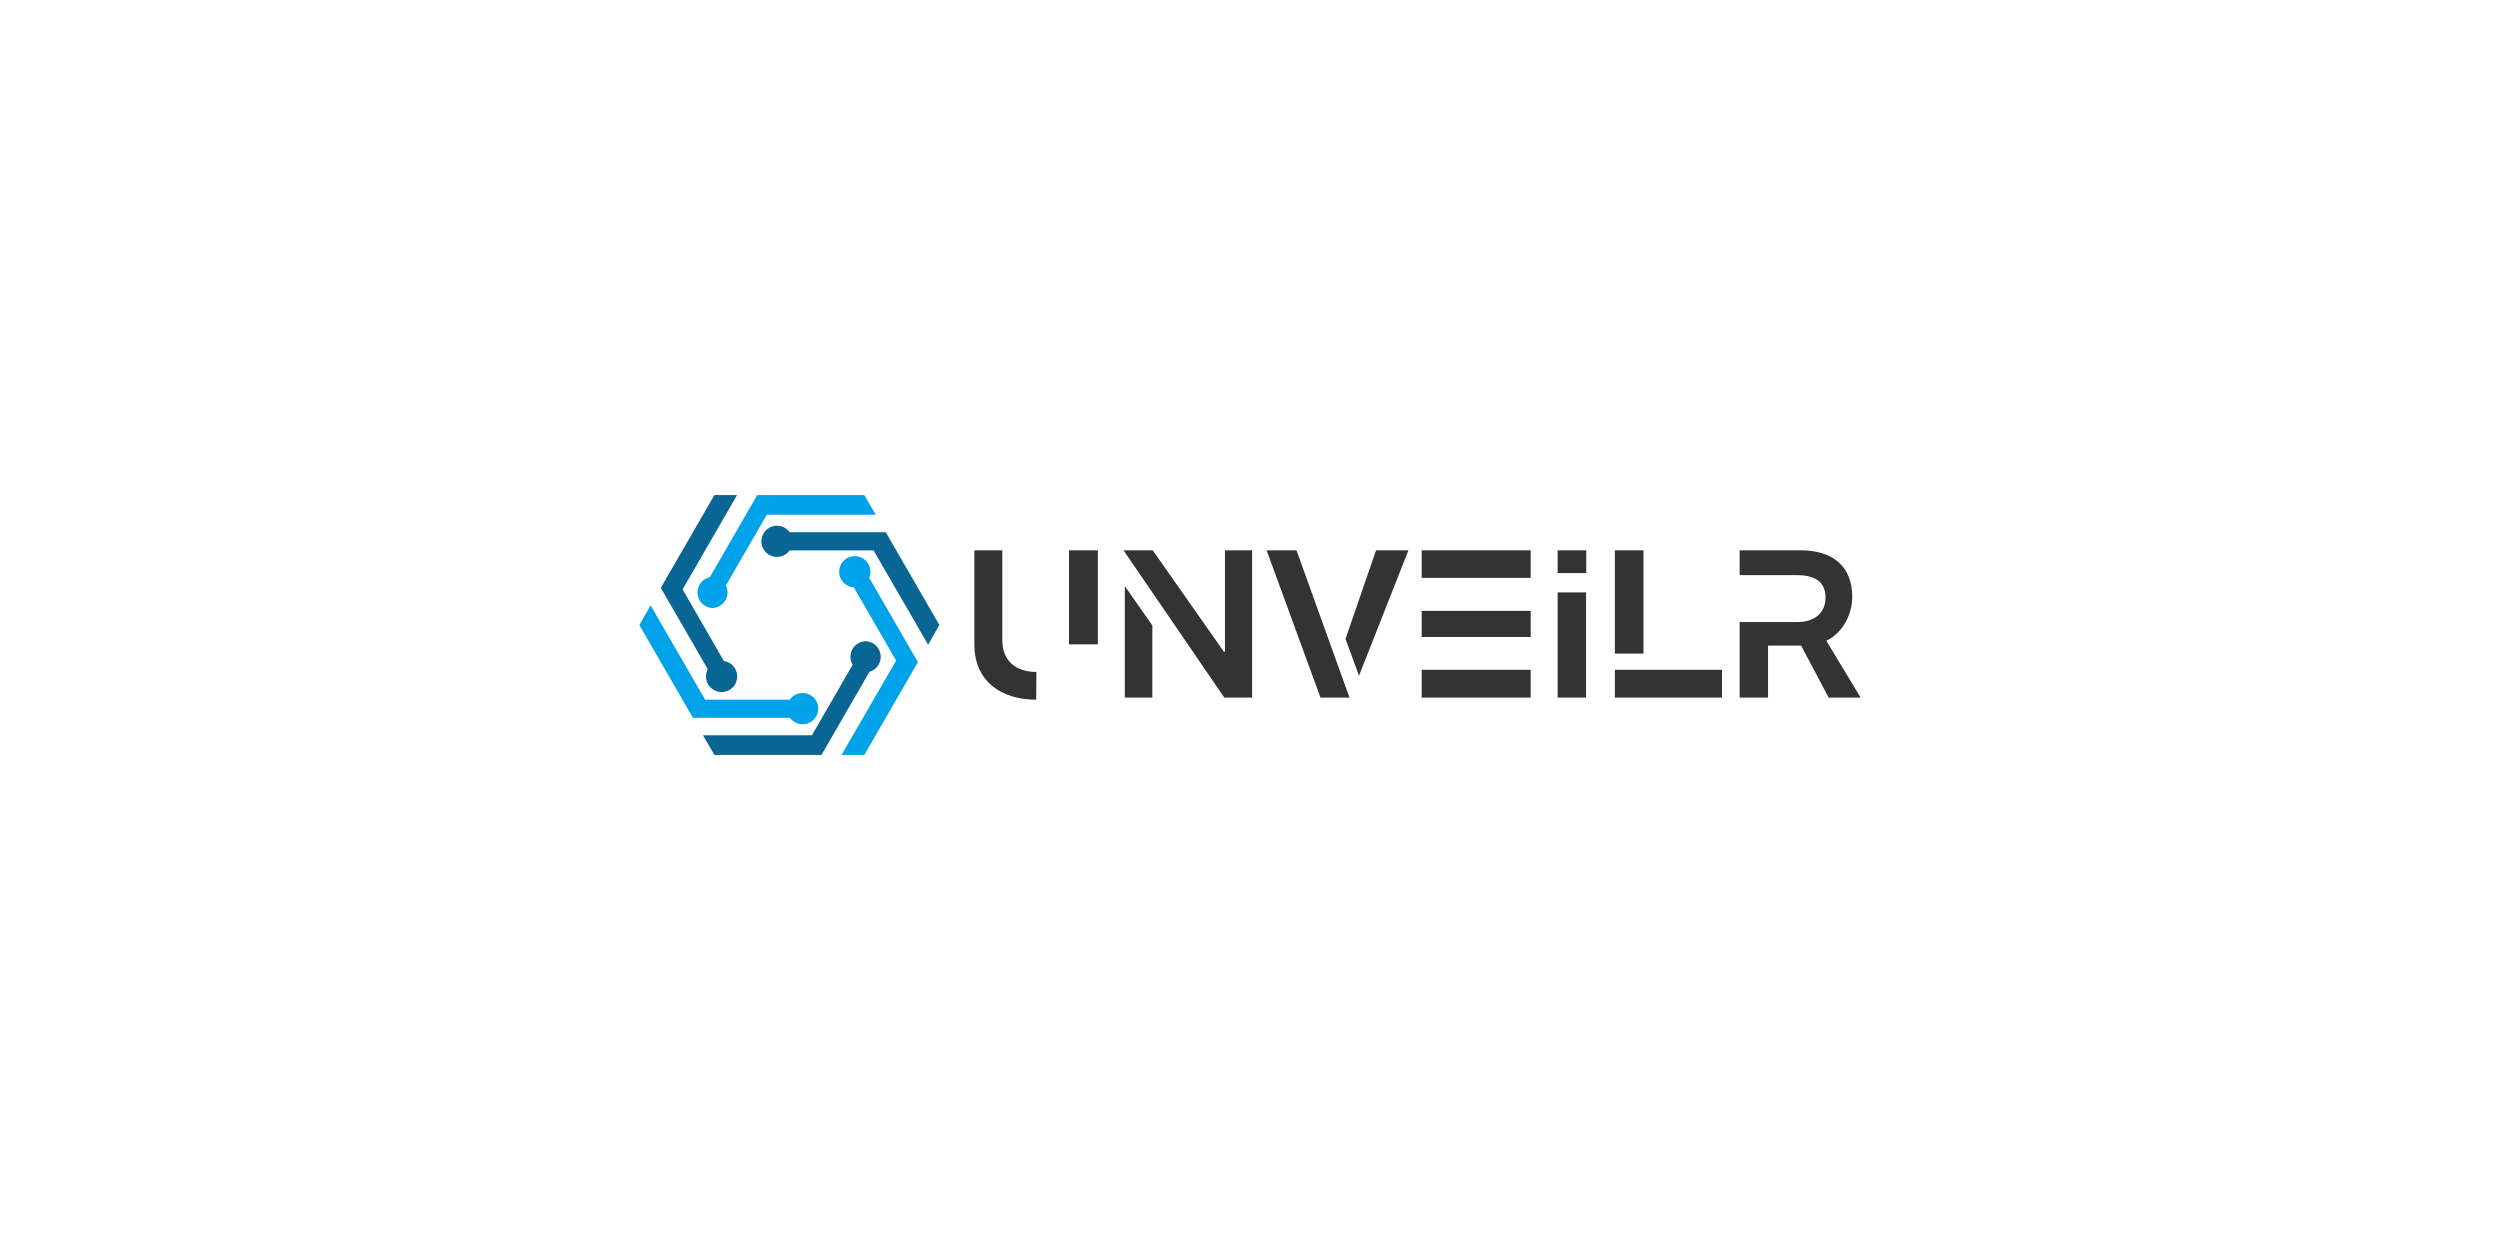 <svg data-v-70b83f88="" version="1.0" xmlns="http://www.w3.org/2000/svg" xmlns:xlink="http://www.w3.org/1999/xlink" width="1000" height="500" viewBox="0 0 340 250" preserveAspectRatio="xMidYMid meet" color-interpolation-filters="sRGB" style="margin: auto;"> <rect data-v-70b83f88="" x="0" y="0" width="100%" height="100%" fill="#fff" fill-opacity="1" class="background"></rect>  <g data-v-70b83f88="" fill="#333" class="icon-text-wrapper icon-svg-group iconsvg" transform="translate(47.87,99.019)"><g class="iconsvg-imagesvg" transform="translate(0,0)"><g><rect fill="#333" fill-opacity="0" stroke-width="2" x="0" y="0" width="60" height="51.962" class="image-rect"></rect> <svg x="0" y="0" width="60" height="51.962" filtersec="colorsb225859206" class="image-svg-svg primary" style="overflow: visible;"><svg xmlns="http://www.w3.org/2000/svg" viewBox="0 0 115.47 100"><g fill-rule="evenodd"><path d="M88.47 31.82a5.89 5.89 0 0 0 .45-2.27 6 6 0 1 0-6.37 5.94L98.83 63.7l-21 36.3h8.77l20.62-35.71zM28 43.46a6 6 0 0 0 5.31-8.66L49.05 7.56H91L86.6 0H45.37L27.12 31.61A6 6 0 0 0 28 43.46zM62.76 76.19a6 6 0 0 0-4.88 2.55H25.32l-21-36.3L0 50l20.62 35.71H58a6 6 0 1 0 4.77-9.52z" fill="#00a2e9"></path><path d="M94.85 14.29h-37a6 6 0 1 0 0 7h32.3l21 36.3 4.32-7.59zM87.18 56.23a6 6 0 0 0-5.08 9.06L66.42 92.44H24.5l4.37 7.56H70.1l18.49-32a6 6 0 0 0-1.41-11.75zM25.66 69.75a6 6 0 1 0 6.89-5.88L16.64 36.3 37.6 0h-8.73L8.25 35.71 26.32 67a6 6 0 0 0-.66 2.75z" fill="#096594"></path></g></svg></svg> <!----></g></g> <g transform="translate(67,11.041)"><g data-gra="path-name" fill-rule="" class="tp-name iconsvg-namesvg"><g transform="scale(1)"><g><path d="M21.46-10.65L27.23-10.65 27.23-29.46 21.46-29.46ZM14.9 0.42C14.9 0.42 14.94-4.25 14.94-5.13 10.9-5.13 8.12-7.28 8.12-11.49L8.12-29.46 2.53-29.46 2.53-10.65C2.53-3.11 8.08 0.42 14.9 0.42ZM52.52 0L58.08 0 58.08-29.46 52.65-29.46 52.65-9.17 52.44-9.17 38.21-29.46 32.36-29.46ZM32.62 0L38.13 0 38.13-14.44 32.62-22.31ZM71.76 0L77.56 0 66.96-29.46 60.98-29.46ZM79.46-4.38L89.35-29.46 82.87-29.46 76.76-11.74ZM113.8-23.95L113.8-29.46 92-29.46 92-23.95ZM113.8-12.12L113.8-17.34 92-17.34 92-12.12ZM92 0L113.8 0 113.8-5.56 92-5.56ZM124.91-24.91L124.91-29.46 119.19-29.46 119.19-24.91ZM119.19 0L124.87 0 124.87-21.04 119.19-21.04ZM136.36-8.8L136.36-29.46 130.63-29.46 130.63-8.8ZM130.63 0L152.06 0 152.06-5.56 130.63-5.56ZM155.59 0L161.27 0 161.27-10.4 167.88-10.4 173.39 0 179.79 0 172.93-11.36C176.51-13.13 178.11-17 178.11-20.16 178.11-26.09 174.4-29.46 167.75-29.46L155.59-29.46 155.59-24.49 167.12-24.49C170.91-24.49 172.76-22.94 172.76-20.03 172.76-16.92 170.57-15.11 167.16-15.11L155.59-15.11Z" transform="translate(-2.53, 29.46)"></path></g></g></g></g></g><defs v-gra="od"></defs></svg>
